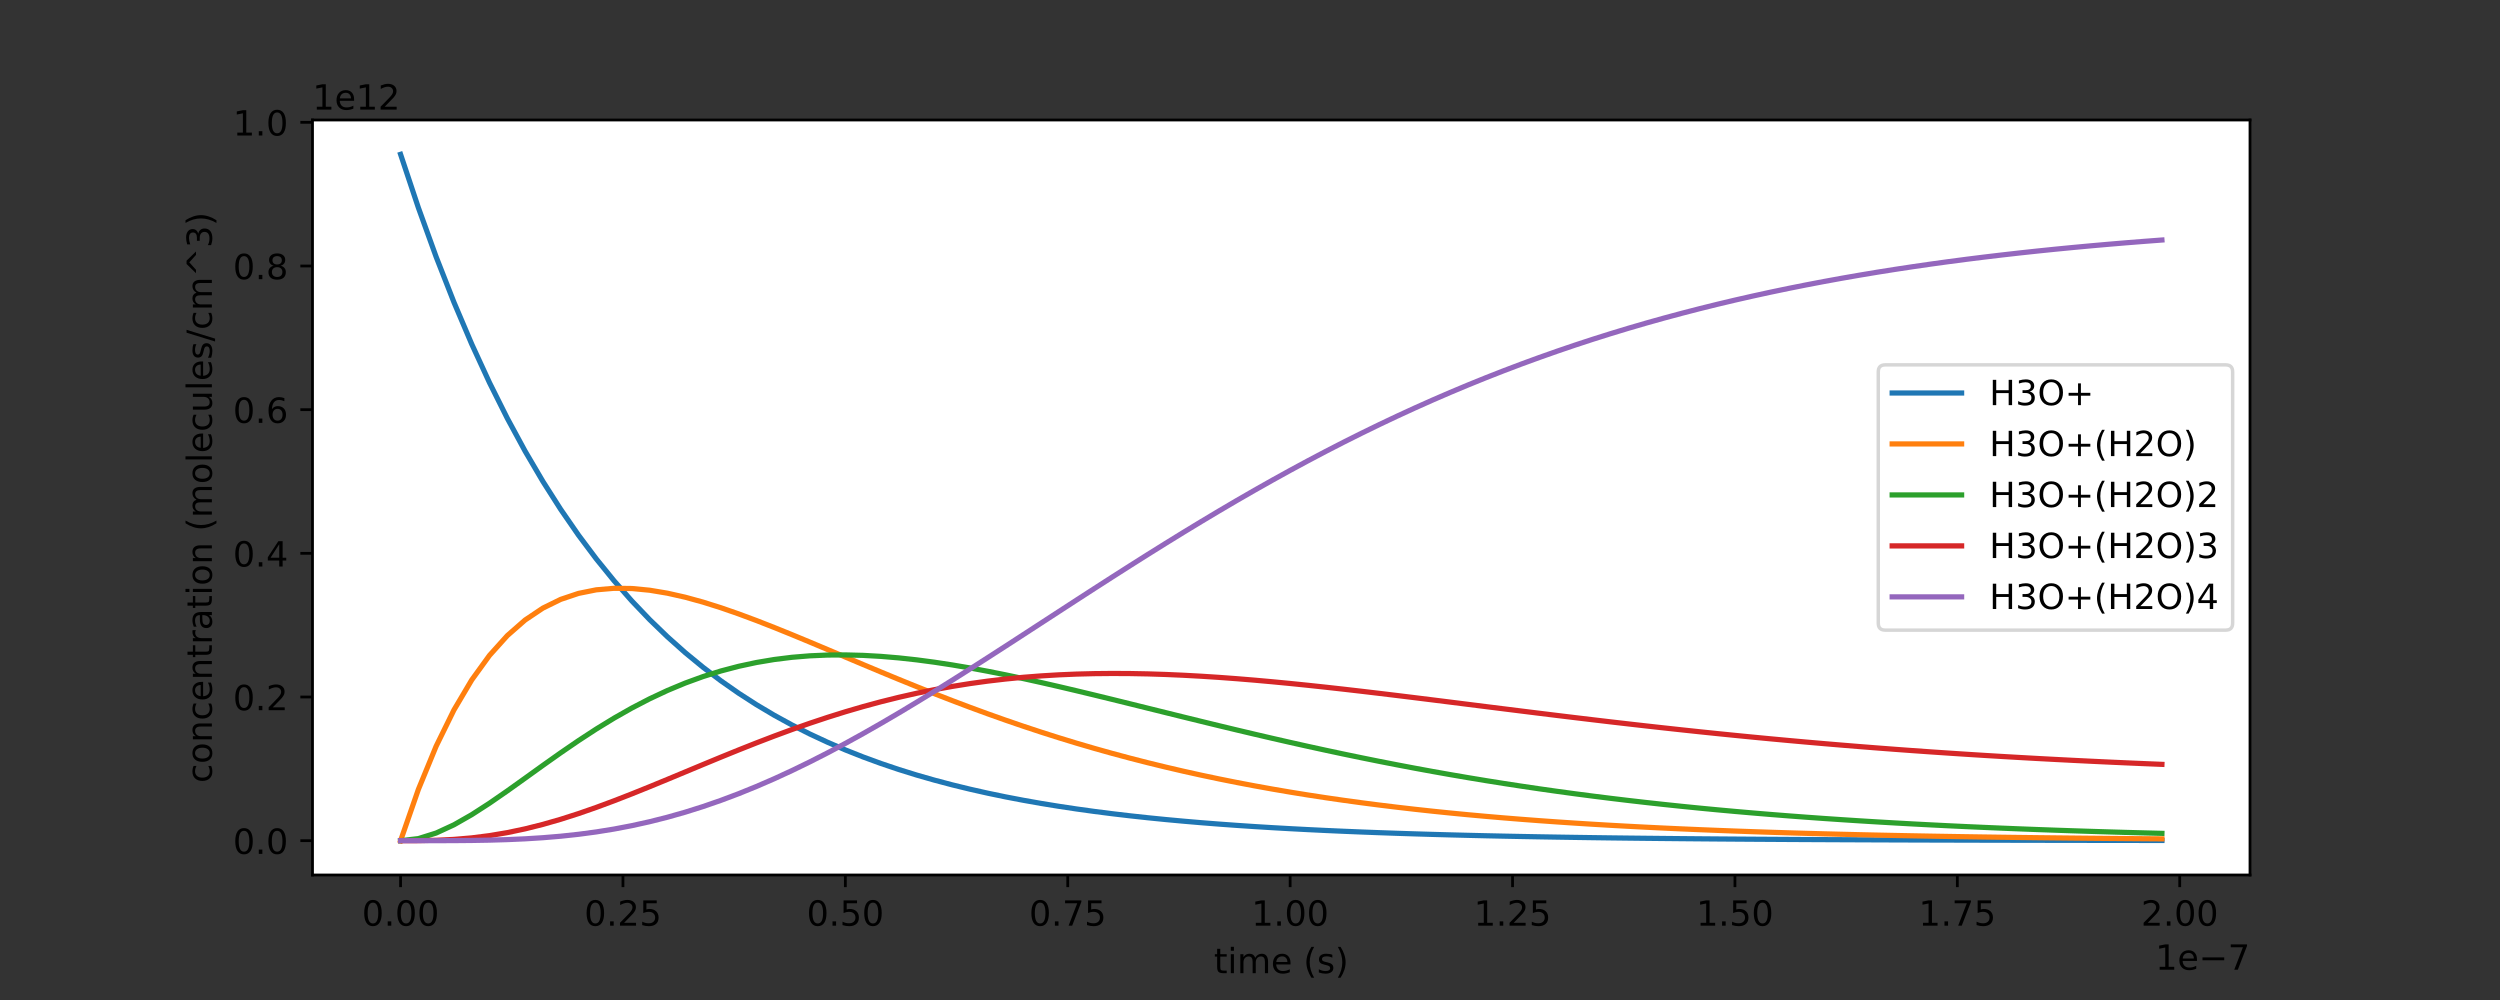 <?xml version="1.0" encoding="utf-8" standalone="no"?>
<!DOCTYPE svg PUBLIC "-//W3C//DTD SVG 1.1//EN"
  "http://www.w3.org/Graphics/SVG/1.1/DTD/svg11.dtd">
<!-- Created with matplotlib (https://matplotlib.org/) -->
<svg height="288pt" version="1.1" viewBox="0 0 720 288" width="720pt" xmlns="http://www.w3.org/2000/svg" xmlns:xlink="http://www.w3.org/1999/xlink">
 <rect x="0" y="0" width="720" height="288" fill="#333333" stroke="none"/>
 <defs>
  <style type="text/css">*{stroke-linecap:butt;stroke-linejoin:round;}</style>
 </defs>
 <g id="figure_1">
  <g id="patch_1">
   <path d="M 0 288 
L 720 288 
L 720 0 
L 0 0 
z
" style="fill:none;"/>
  </g>
  <g id="axes_1">
   <g id="patch_2">
    <path d="M 90 252 
L 648 252 
L 648 34.56 
L 90 34.56 
z
" style="fill:#ffffff;"/>
   </g>
   <g id="matplotlib.axis_1">
    <g id="xtick_1">
     <g id="line2d_1">
      <defs>
       <path d="M 0 0 
L 0 3.5 
" id="m737ad1b301" style="stroke:#000000;stroke-width:0.8;"/>
      </defs>
      <g>
       <use style="stroke:#000000;stroke-width:0.8;" x="115.364" xlink:href="#m737ad1b301" y="252"/>
      </g>
     </g>
     <g id="text_1">
      <!-- 0.00 -->
      <g transform="translate(104.231 266.598)scale(0.1 -0.1)">
       <defs>
        <path d="M 31.781 66.406 
Q 24.172 66.406 20.328 58.906 
Q 16.5 51.422 16.5 36.375 
Q 16.5 21.391 20.328 13.891 
Q 24.172 6.391 31.781 6.391 
Q 39.453 6.391 43.281 13.891 
Q 47.125 21.391 47.125 36.375 
Q 47.125 51.422 43.281 58.906 
Q 39.453 66.406 31.781 66.406 
z
M 31.781 74.219 
Q 44.047 74.219 50.516 64.516 
Q 56.984 54.828 56.984 36.375 
Q 56.984 17.969 50.516 8.266 
Q 44.047 -1.422 31.781 -1.422 
Q 19.531 -1.422 13.062 8.266 
Q 6.594 17.969 6.594 36.375 
Q 6.594 54.828 13.062 64.516 
Q 19.531 74.219 31.781 74.219 
z
" id="DejaVuSans-48"/>
        <path d="M 10.688 12.406 
L 21 12.406 
L 21 0 
L 10.688 0 
z
" id="DejaVuSans-46"/>
       </defs>
       <use xlink:href="#DejaVuSans-48"/>
       <use x="63.623" xlink:href="#DejaVuSans-46"/>
       <use x="95.41" xlink:href="#DejaVuSans-48"/>
       <use x="159.033" xlink:href="#DejaVuSans-48"/>
      </g>
     </g>
    </g>
    <g id="xtick_2">
     <g id="line2d_2">
      <g>
       <use style="stroke:#000000;stroke-width:0.8;" x="179.413" xlink:href="#m737ad1b301" y="252"/>
      </g>
     </g>
     <g id="text_2">
      <!-- 0.25 -->
      <g transform="translate(168.28 266.598)scale(0.1 -0.1)">
       <defs>
        <path d="M 19.188 8.297 
L 53.609 8.297 
L 53.609 0 
L 7.328 0 
L 7.328 8.297 
Q 12.938 14.109 22.625 23.891 
Q 32.328 33.688 34.812 36.531 
Q 39.547 41.844 41.422 45.531 
Q 43.312 49.219 43.312 52.781 
Q 43.312 58.594 39.234 62.25 
Q 35.156 65.922 28.609 65.922 
Q 23.969 65.922 18.812 64.312 
Q 13.672 62.703 7.812 59.422 
L 7.812 69.391 
Q 13.766 71.781 18.938 73 
Q 24.125 74.219 28.422 74.219 
Q 39.75 74.219 46.484 68.547 
Q 53.219 62.891 53.219 53.422 
Q 53.219 48.922 51.531 44.891 
Q 49.859 40.875 45.406 35.406 
Q 44.188 33.984 37.641 27.219 
Q 31.109 20.453 19.188 8.297 
z
" id="DejaVuSans-50"/>
        <path d="M 10.797 72.906 
L 49.516 72.906 
L 49.516 64.594 
L 19.828 64.594 
L 19.828 46.734 
Q 21.969 47.469 24.109 47.828 
Q 26.266 48.188 28.422 48.188 
Q 40.625 48.188 47.75 41.5 
Q 54.891 34.812 54.891 23.391 
Q 54.891 11.625 47.562 5.094 
Q 40.234 -1.422 26.906 -1.422 
Q 22.312 -1.422 17.547 -0.641 
Q 12.797 0.141 7.719 1.703 
L 7.719 11.625 
Q 12.109 9.234 16.797 8.062 
Q 21.484 6.891 26.703 6.891 
Q 35.156 6.891 40.078 11.328 
Q 45.016 15.766 45.016 23.391 
Q 45.016 31 40.078 35.438 
Q 35.156 39.891 26.703 39.891 
Q 22.75 39.891 18.812 39.016 
Q 14.891 38.141 10.797 36.281 
z
" id="DejaVuSans-53"/>
       </defs>
       <use xlink:href="#DejaVuSans-48"/>
       <use x="63.623" xlink:href="#DejaVuSans-46"/>
       <use x="95.41" xlink:href="#DejaVuSans-50"/>
       <use x="159.033" xlink:href="#DejaVuSans-53"/>
      </g>
     </g>
    </g>
    <g id="xtick_3">
     <g id="line2d_3">
      <g>
       <use style="stroke:#000000;stroke-width:0.8;" x="243.463" xlink:href="#m737ad1b301" y="252"/>
      </g>
     </g>
     <g id="text_3">
      <!-- 0.50 -->
      <g transform="translate(232.33 266.598)scale(0.1 -0.1)">
       <use xlink:href="#DejaVuSans-48"/>
       <use x="63.623" xlink:href="#DejaVuSans-46"/>
       <use x="95.41" xlink:href="#DejaVuSans-53"/>
       <use x="159.033" xlink:href="#DejaVuSans-48"/>
      </g>
     </g>
    </g>
    <g id="xtick_4">
     <g id="line2d_4">
      <g>
       <use style="stroke:#000000;stroke-width:0.8;" x="307.512" xlink:href="#m737ad1b301" y="252"/>
      </g>
     </g>
     <g id="text_4">
      <!-- 0.75 -->
      <g transform="translate(296.38 266.598)scale(0.1 -0.1)">
       <defs>
        <path d="M 8.203 72.906 
L 55.078 72.906 
L 55.078 68.703 
L 28.609 0 
L 18.312 0 
L 43.219 64.594 
L 8.203 64.594 
z
" id="DejaVuSans-55"/>
       </defs>
       <use xlink:href="#DejaVuSans-48"/>
       <use x="63.623" xlink:href="#DejaVuSans-46"/>
       <use x="95.41" xlink:href="#DejaVuSans-55"/>
       <use x="159.033" xlink:href="#DejaVuSans-53"/>
      </g>
     </g>
    </g>
    <g id="xtick_5">
     <g id="line2d_5">
      <g>
       <use style="stroke:#000000;stroke-width:0.8;" x="371.562" xlink:href="#m737ad1b301" y="252"/>
      </g>
     </g>
     <g id="text_5">
      <!-- 1.00 -->
      <g transform="translate(360.429 266.598)scale(0.1 -0.1)">
       <defs>
        <path d="M 12.406 8.297 
L 28.516 8.297 
L 28.516 63.922 
L 10.984 60.406 
L 10.984 69.391 
L 28.422 72.906 
L 38.281 72.906 
L 38.281 8.297 
L 54.391 8.297 
L 54.391 0 
L 12.406 0 
z
" id="DejaVuSans-49"/>
       </defs>
       <use xlink:href="#DejaVuSans-49"/>
       <use x="63.623" xlink:href="#DejaVuSans-46"/>
       <use x="95.41" xlink:href="#DejaVuSans-48"/>
       <use x="159.033" xlink:href="#DejaVuSans-48"/>
      </g>
     </g>
    </g>
    <g id="xtick_6">
     <g id="line2d_6">
      <g>
       <use style="stroke:#000000;stroke-width:0.8;" x="435.612" xlink:href="#m737ad1b301" y="252"/>
      </g>
     </g>
     <g id="text_6">
      <!-- 1.25 -->
      <g transform="translate(424.479 266.598)scale(0.1 -0.1)">
       <use xlink:href="#DejaVuSans-49"/>
       <use x="63.623" xlink:href="#DejaVuSans-46"/>
       <use x="95.41" xlink:href="#DejaVuSans-50"/>
       <use x="159.033" xlink:href="#DejaVuSans-53"/>
      </g>
     </g>
    </g>
    <g id="xtick_7">
     <g id="line2d_7">
      <g>
       <use style="stroke:#000000;stroke-width:0.8;" x="499.661" xlink:href="#m737ad1b301" y="252"/>
      </g>
     </g>
     <g id="text_7">
      <!-- 1.50 -->
      <g transform="translate(488.528 266.598)scale(0.1 -0.1)">
       <use xlink:href="#DejaVuSans-49"/>
       <use x="63.623" xlink:href="#DejaVuSans-46"/>
       <use x="95.41" xlink:href="#DejaVuSans-53"/>
       <use x="159.033" xlink:href="#DejaVuSans-48"/>
      </g>
     </g>
    </g>
    <g id="xtick_8">
     <g id="line2d_8">
      <g>
       <use style="stroke:#000000;stroke-width:0.8;" x="563.711" xlink:href="#m737ad1b301" y="252"/>
      </g>
     </g>
     <g id="text_8">
      <!-- 1.75 -->
      <g transform="translate(552.578 266.598)scale(0.1 -0.1)">
       <use xlink:href="#DejaVuSans-49"/>
       <use x="63.623" xlink:href="#DejaVuSans-46"/>
       <use x="95.41" xlink:href="#DejaVuSans-55"/>
       <use x="159.033" xlink:href="#DejaVuSans-53"/>
      </g>
     </g>
    </g>
    <g id="xtick_9">
     <g id="line2d_9">
      <g>
       <use style="stroke:#000000;stroke-width:0.8;" x="627.76" xlink:href="#m737ad1b301" y="252"/>
      </g>
     </g>
     <g id="text_9">
      <!-- 2.00 -->
      <g transform="translate(616.628 266.598)scale(0.1 -0.1)">
       <use xlink:href="#DejaVuSans-50"/>
       <use x="63.623" xlink:href="#DejaVuSans-46"/>
       <use x="95.41" xlink:href="#DejaVuSans-48"/>
       <use x="159.033" xlink:href="#DejaVuSans-48"/>
      </g>
     </g>
    </g>
    <g id="text_10">
     <!-- time (s) -->
     <g transform="translate(349.609 280.277)scale(0.1 -0.1)">
      <defs>
       <path d="M 18.312 70.219 
L 18.312 54.688 
L 36.812 54.688 
L 36.812 47.703 
L 18.312 47.703 
L 18.312 18.016 
Q 18.312 11.328 20.141 9.422 
Q 21.969 7.516 27.594 7.516 
L 36.812 7.516 
L 36.812 0 
L 27.594 0 
Q 17.188 0 13.234 3.875 
Q 9.281 7.766 9.281 18.016 
L 9.281 47.703 
L 2.688 47.703 
L 2.688 54.688 
L 9.281 54.688 
L 9.281 70.219 
z
" id="DejaVuSans-116"/>
       <path d="M 9.422 54.688 
L 18.406 54.688 
L 18.406 0 
L 9.422 0 
z
M 9.422 75.984 
L 18.406 75.984 
L 18.406 64.594 
L 9.422 64.594 
z
" id="DejaVuSans-105"/>
       <path d="M 52 44.188 
Q 55.375 50.25 60.062 53.125 
Q 64.75 56 71.094 56 
Q 79.641 56 84.281 50.016 
Q 88.922 44.047 88.922 33.016 
L 88.922 0 
L 79.891 0 
L 79.891 32.719 
Q 79.891 40.578 77.094 44.375 
Q 74.312 48.188 68.609 48.188 
Q 61.625 48.188 57.562 43.547 
Q 53.516 38.922 53.516 30.906 
L 53.516 0 
L 44.484 0 
L 44.484 32.719 
Q 44.484 40.625 41.703 44.406 
Q 38.922 48.188 33.109 48.188 
Q 26.219 48.188 22.156 43.531 
Q 18.109 38.875 18.109 30.906 
L 18.109 0 
L 9.078 0 
L 9.078 54.688 
L 18.109 54.688 
L 18.109 46.188 
Q 21.188 51.219 25.484 53.609 
Q 29.781 56 35.688 56 
Q 41.656 56 45.828 52.969 
Q 50 49.953 52 44.188 
z
" id="DejaVuSans-109"/>
       <path d="M 56.203 29.594 
L 56.203 25.203 
L 14.891 25.203 
Q 15.484 15.922 20.484 11.062 
Q 25.484 6.203 34.422 6.203 
Q 39.594 6.203 44.453 7.469 
Q 49.312 8.734 54.109 11.281 
L 54.109 2.781 
Q 49.266 0.734 44.188 -0.344 
Q 39.109 -1.422 33.891 -1.422 
Q 20.797 -1.422 13.156 6.188 
Q 5.516 13.812 5.516 26.812 
Q 5.516 40.234 12.766 48.109 
Q 20.016 56 32.328 56 
Q 43.359 56 49.781 48.891 
Q 56.203 41.797 56.203 29.594 
z
M 47.219 32.234 
Q 47.125 39.594 43.094 43.984 
Q 39.062 48.391 32.422 48.391 
Q 24.906 48.391 20.391 44.141 
Q 15.875 39.891 15.188 32.172 
z
" id="DejaVuSans-101"/>
       <path id="DejaVuSans-32"/>
       <path d="M 31 75.875 
Q 24.469 64.656 21.281 53.656 
Q 18.109 42.672 18.109 31.391 
Q 18.109 20.125 21.312 9.062 
Q 24.516 -2 31 -13.188 
L 23.188 -13.188 
Q 15.875 -1.703 12.234 9.375 
Q 8.594 20.453 8.594 31.391 
Q 8.594 42.281 12.203 53.312 
Q 15.828 64.359 23.188 75.875 
z
" id="DejaVuSans-40"/>
       <path d="M 44.281 53.078 
L 44.281 44.578 
Q 40.484 46.531 36.375 47.5 
Q 32.281 48.484 27.875 48.484 
Q 21.188 48.484 17.844 46.438 
Q 14.5 44.391 14.5 40.281 
Q 14.5 37.156 16.891 35.375 
Q 19.281 33.594 26.516 31.984 
L 29.594 31.297 
Q 39.156 29.25 43.188 25.516 
Q 47.219 21.781 47.219 15.094 
Q 47.219 7.469 41.188 3.016 
Q 35.156 -1.422 24.609 -1.422 
Q 20.219 -1.422 15.453 -0.562 
Q 10.688 0.297 5.422 2 
L 5.422 11.281 
Q 10.406 8.688 15.234 7.391 
Q 20.062 6.109 24.812 6.109 
Q 31.156 6.109 34.562 8.281 
Q 37.984 10.453 37.984 14.406 
Q 37.984 18.062 35.516 20.016 
Q 33.062 21.969 24.703 23.781 
L 21.578 24.516 
Q 13.234 26.266 9.516 29.906 
Q 5.812 33.547 5.812 39.891 
Q 5.812 47.609 11.281 51.797 
Q 16.75 56 26.812 56 
Q 31.781 56 36.172 55.266 
Q 40.578 54.547 44.281 53.078 
z
" id="DejaVuSans-115"/>
       <path d="M 8.016 75.875 
L 15.828 75.875 
Q 23.141 64.359 26.781 53.312 
Q 30.422 42.281 30.422 31.391 
Q 30.422 20.453 26.781 9.375 
Q 23.141 -1.703 15.828 -13.188 
L 8.016 -13.188 
Q 14.5 -2 17.703 9.062 
Q 20.906 20.125 20.906 31.391 
Q 20.906 42.672 17.703 53.656 
Q 14.5 64.656 8.016 75.875 
z
" id="DejaVuSans-41"/>
      </defs>
      <use xlink:href="#DejaVuSans-116"/>
      <use x="39.209" xlink:href="#DejaVuSans-105"/>
      <use x="66.992" xlink:href="#DejaVuSans-109"/>
      <use x="164.404" xlink:href="#DejaVuSans-101"/>
      <use x="225.928" xlink:href="#DejaVuSans-32"/>
      <use x="257.715" xlink:href="#DejaVuSans-40"/>
      <use x="296.729" xlink:href="#DejaVuSans-115"/>
      <use x="348.828" xlink:href="#DejaVuSans-41"/>
     </g>
    </g>
    <g id="text_11">
     <!-- 1e−7 -->
     <g transform="translate(620.742 279.277)scale(0.1 -0.1)">
      <defs>
       <path d="M 10.594 35.5 
L 73.188 35.5 
L 73.188 27.203 
L 10.594 27.203 
z
" id="DejaVuSans-8722"/>
      </defs>
      <use xlink:href="#DejaVuSans-49"/>
      <use x="63.623" xlink:href="#DejaVuSans-101"/>
      <use x="125.146" xlink:href="#DejaVuSans-8722"/>
      <use x="208.936" xlink:href="#DejaVuSans-55"/>
     </g>
    </g>
   </g>
   <g id="matplotlib.axis_2">
    <g id="ytick_1">
     <g id="line2d_10">
      <defs>
       <path d="M 0 0 
L -3.5 0 
" id="mf10f32533b" style="stroke:#000000;stroke-width:0.8;"/>
      </defs>
      <g>
       <use style="stroke:#000000;stroke-width:0.8;" x="90" xlink:href="#mf10f32533b" y="242.116"/>
      </g>
     </g>
     <g id="text_12">
      <!-- 0.0 -->
      <g transform="translate(67.097 245.916)scale(0.1 -0.1)">
       <use xlink:href="#DejaVuSans-48"/>
       <use x="63.623" xlink:href="#DejaVuSans-46"/>
       <use x="95.41" xlink:href="#DejaVuSans-48"/>
      </g>
     </g>
    </g>
    <g id="ytick_2">
     <g id="line2d_11">
      <g>
       <use style="stroke:#000000;stroke-width:0.8;" x="90" xlink:href="#mf10f32533b" y="200.739"/>
      </g>
     </g>
     <g id="text_13">
      <!-- 0.2 -->
      <g transform="translate(67.097 204.538)scale(0.1 -0.1)">
       <use xlink:href="#DejaVuSans-48"/>
       <use x="63.623" xlink:href="#DejaVuSans-46"/>
       <use x="95.41" xlink:href="#DejaVuSans-50"/>
      </g>
     </g>
    </g>
    <g id="ytick_3">
     <g id="line2d_12">
      <g>
       <use style="stroke:#000000;stroke-width:0.8;" x="90" xlink:href="#mf10f32533b" y="159.361"/>
      </g>
     </g>
     <g id="text_14">
      <!-- 0.4 -->
      <g transform="translate(67.097 163.16)scale(0.1 -0.1)">
       <defs>
        <path d="M 37.797 64.312 
L 12.891 25.391 
L 37.797 25.391 
z
M 35.203 72.906 
L 47.609 72.906 
L 47.609 25.391 
L 58.016 25.391 
L 58.016 17.188 
L 47.609 17.188 
L 47.609 0 
L 37.797 0 
L 37.797 17.188 
L 4.891 17.188 
L 4.891 26.703 
z
" id="DejaVuSans-52"/>
       </defs>
       <use xlink:href="#DejaVuSans-48"/>
       <use x="63.623" xlink:href="#DejaVuSans-46"/>
       <use x="95.41" xlink:href="#DejaVuSans-52"/>
      </g>
     </g>
    </g>
    <g id="ytick_4">
     <g id="line2d_13">
      <g>
       <use style="stroke:#000000;stroke-width:0.8;" x="90" xlink:href="#mf10f32533b" y="117.983"/>
      </g>
     </g>
     <g id="text_15">
      <!-- 0.6 -->
      <g transform="translate(67.097 121.783)scale(0.1 -0.1)">
       <defs>
        <path d="M 33.016 40.375 
Q 26.375 40.375 22.484 35.828 
Q 18.609 31.297 18.609 23.391 
Q 18.609 15.531 22.484 10.953 
Q 26.375 6.391 33.016 6.391 
Q 39.656 6.391 43.531 10.953 
Q 47.406 15.531 47.406 23.391 
Q 47.406 31.297 43.531 35.828 
Q 39.656 40.375 33.016 40.375 
z
M 52.594 71.297 
L 52.594 62.312 
Q 48.875 64.062 45.094 64.984 
Q 41.312 65.922 37.594 65.922 
Q 27.828 65.922 22.672 59.328 
Q 17.531 52.734 16.797 39.406 
Q 19.672 43.656 24.016 45.922 
Q 28.375 48.188 33.594 48.188 
Q 44.578 48.188 50.953 41.516 
Q 57.328 34.859 57.328 23.391 
Q 57.328 12.156 50.688 5.359 
Q 44.047 -1.422 33.016 -1.422 
Q 20.359 -1.422 13.672 8.266 
Q 6.984 17.969 6.984 36.375 
Q 6.984 53.656 15.188 63.938 
Q 23.391 74.219 37.203 74.219 
Q 40.922 74.219 44.703 73.484 
Q 48.484 72.75 52.594 71.297 
z
" id="DejaVuSans-54"/>
       </defs>
       <use xlink:href="#DejaVuSans-48"/>
       <use x="63.623" xlink:href="#DejaVuSans-46"/>
       <use x="95.41" xlink:href="#DejaVuSans-54"/>
      </g>
     </g>
    </g>
    <g id="ytick_5">
     <g id="line2d_14">
      <g>
       <use style="stroke:#000000;stroke-width:0.8;" x="90" xlink:href="#mf10f32533b" y="76.606"/>
      </g>
     </g>
     <g id="text_16">
      <!-- 0.8 -->
      <g transform="translate(67.097 80.405)scale(0.1 -0.1)">
       <defs>
        <path d="M 31.781 34.625 
Q 24.75 34.625 20.719 30.859 
Q 16.703 27.094 16.703 20.516 
Q 16.703 13.922 20.719 10.156 
Q 24.75 6.391 31.781 6.391 
Q 38.812 6.391 42.859 10.172 
Q 46.922 13.969 46.922 20.516 
Q 46.922 27.094 42.891 30.859 
Q 38.875 34.625 31.781 34.625 
z
M 21.922 38.812 
Q 15.578 40.375 12.031 44.719 
Q 8.5 49.078 8.5 55.328 
Q 8.5 64.062 14.719 69.141 
Q 20.953 74.219 31.781 74.219 
Q 42.672 74.219 48.875 69.141 
Q 55.078 64.062 55.078 55.328 
Q 55.078 49.078 51.531 44.719 
Q 48 40.375 41.703 38.812 
Q 48.828 37.156 52.797 32.312 
Q 56.781 27.484 56.781 20.516 
Q 56.781 9.906 50.312 4.234 
Q 43.844 -1.422 31.781 -1.422 
Q 19.734 -1.422 13.25 4.234 
Q 6.781 9.906 6.781 20.516 
Q 6.781 27.484 10.781 32.312 
Q 14.797 37.156 21.922 38.812 
z
M 18.312 54.391 
Q 18.312 48.734 21.844 45.562 
Q 25.391 42.391 31.781 42.391 
Q 38.141 42.391 41.719 45.562 
Q 45.312 48.734 45.312 54.391 
Q 45.312 60.062 41.719 63.234 
Q 38.141 66.406 31.781 66.406 
Q 25.391 66.406 21.844 63.234 
Q 18.312 60.062 18.312 54.391 
z
" id="DejaVuSans-56"/>
       </defs>
       <use xlink:href="#DejaVuSans-48"/>
       <use x="63.623" xlink:href="#DejaVuSans-46"/>
       <use x="95.41" xlink:href="#DejaVuSans-56"/>
      </g>
     </g>
    </g>
    <g id="ytick_6">
     <g id="line2d_15">
      <g>
       <use style="stroke:#000000;stroke-width:0.8;" x="90" xlink:href="#mf10f32533b" y="35.228"/>
      </g>
     </g>
     <g id="text_17">
      <!-- 1.0 -->
      <g transform="translate(67.097 39.027)scale(0.1 -0.1)">
       <use xlink:href="#DejaVuSans-49"/>
       <use x="63.623" xlink:href="#DejaVuSans-46"/>
       <use x="95.41" xlink:href="#DejaVuSans-48"/>
      </g>
     </g>
    </g>
    <g id="text_18">
     <!-- concentration (molecules/cm^3) -->
     <g transform="translate(61.017 225.458)rotate(-90)scale(0.1 -0.1)">
      <defs>
       <path d="M 48.781 52.594 
L 48.781 44.188 
Q 44.969 46.297 41.141 47.344 
Q 37.312 48.391 33.406 48.391 
Q 24.656 48.391 19.812 42.844 
Q 14.984 37.312 14.984 27.297 
Q 14.984 17.281 19.812 11.734 
Q 24.656 6.203 33.406 6.203 
Q 37.312 6.203 41.141 7.25 
Q 44.969 8.297 48.781 10.406 
L 48.781 2.094 
Q 45.016 0.344 40.984 -0.531 
Q 36.969 -1.422 32.422 -1.422 
Q 20.062 -1.422 12.781 6.344 
Q 5.516 14.109 5.516 27.297 
Q 5.516 40.672 12.859 48.328 
Q 20.219 56 33.016 56 
Q 37.156 56 41.109 55.141 
Q 45.062 54.297 48.781 52.594 
z
" id="DejaVuSans-99"/>
       <path d="M 30.609 48.391 
Q 23.391 48.391 19.188 42.75 
Q 14.984 37.109 14.984 27.297 
Q 14.984 17.484 19.156 11.844 
Q 23.344 6.203 30.609 6.203 
Q 37.797 6.203 41.984 11.859 
Q 46.188 17.531 46.188 27.297 
Q 46.188 37.016 41.984 42.703 
Q 37.797 48.391 30.609 48.391 
z
M 30.609 56 
Q 42.328 56 49.016 48.375 
Q 55.719 40.766 55.719 27.297 
Q 55.719 13.875 49.016 6.219 
Q 42.328 -1.422 30.609 -1.422 
Q 18.844 -1.422 12.172 6.219 
Q 5.516 13.875 5.516 27.297 
Q 5.516 40.766 12.172 48.375 
Q 18.844 56 30.609 56 
z
" id="DejaVuSans-111"/>
       <path d="M 54.891 33.016 
L 54.891 0 
L 45.906 0 
L 45.906 32.719 
Q 45.906 40.484 42.875 44.328 
Q 39.844 48.188 33.797 48.188 
Q 26.516 48.188 22.312 43.547 
Q 18.109 38.922 18.109 30.906 
L 18.109 0 
L 9.078 0 
L 9.078 54.688 
L 18.109 54.688 
L 18.109 46.188 
Q 21.344 51.125 25.703 53.562 
Q 30.078 56 35.797 56 
Q 45.219 56 50.047 50.172 
Q 54.891 44.344 54.891 33.016 
z
" id="DejaVuSans-110"/>
       <path d="M 41.109 46.297 
Q 39.594 47.172 37.812 47.578 
Q 36.031 48 33.891 48 
Q 26.266 48 22.188 43.047 
Q 18.109 38.094 18.109 28.812 
L 18.109 0 
L 9.078 0 
L 9.078 54.688 
L 18.109 54.688 
L 18.109 46.188 
Q 20.953 51.172 25.484 53.578 
Q 30.031 56 36.531 56 
Q 37.453 56 38.578 55.875 
Q 39.703 55.766 41.062 55.516 
z
" id="DejaVuSans-114"/>
       <path d="M 34.281 27.484 
Q 23.391 27.484 19.188 25 
Q 14.984 22.516 14.984 16.5 
Q 14.984 11.719 18.141 8.906 
Q 21.297 6.109 26.703 6.109 
Q 34.188 6.109 38.703 11.406 
Q 43.219 16.703 43.219 25.484 
L 43.219 27.484 
z
M 52.203 31.203 
L 52.203 0 
L 43.219 0 
L 43.219 8.297 
Q 40.141 3.328 35.547 0.953 
Q 30.953 -1.422 24.312 -1.422 
Q 15.922 -1.422 10.953 3.297 
Q 6 8.016 6 15.922 
Q 6 25.141 12.172 29.828 
Q 18.359 34.516 30.609 34.516 
L 43.219 34.516 
L 43.219 35.406 
Q 43.219 41.609 39.141 45 
Q 35.062 48.391 27.688 48.391 
Q 23 48.391 18.547 47.266 
Q 14.109 46.141 10.016 43.891 
L 10.016 52.203 
Q 14.938 54.109 19.578 55.047 
Q 24.219 56 28.609 56 
Q 40.484 56 46.344 49.844 
Q 52.203 43.703 52.203 31.203 
z
" id="DejaVuSans-97"/>
       <path d="M 9.422 75.984 
L 18.406 75.984 
L 18.406 0 
L 9.422 0 
z
" id="DejaVuSans-108"/>
       <path d="M 8.5 21.578 
L 8.5 54.688 
L 17.484 54.688 
L 17.484 21.922 
Q 17.484 14.156 20.5 10.266 
Q 23.531 6.391 29.594 6.391 
Q 36.859 6.391 41.078 11.031 
Q 45.312 15.672 45.312 23.688 
L 45.312 54.688 
L 54.297 54.688 
L 54.297 0 
L 45.312 0 
L 45.312 8.406 
Q 42.047 3.422 37.719 1 
Q 33.406 -1.422 27.688 -1.422 
Q 18.266 -1.422 13.375 4.438 
Q 8.5 10.297 8.5 21.578 
z
M 31.109 56 
z
" id="DejaVuSans-117"/>
       <path d="M 25.391 72.906 
L 33.688 72.906 
L 8.297 -9.281 
L 0 -9.281 
z
" id="DejaVuSans-47"/>
       <path d="M 46.688 72.906 
L 73.188 45.703 
L 63.375 45.703 
L 41.891 64.984 
L 20.406 45.703 
L 10.594 45.703 
L 37.109 72.906 
z
" id="DejaVuSans-94"/>
       <path d="M 40.578 39.312 
Q 47.656 37.797 51.625 33 
Q 55.609 28.219 55.609 21.188 
Q 55.609 10.406 48.188 4.484 
Q 40.766 -1.422 27.094 -1.422 
Q 22.516 -1.422 17.656 -0.516 
Q 12.797 0.391 7.625 2.203 
L 7.625 11.719 
Q 11.719 9.328 16.594 8.109 
Q 21.484 6.891 26.812 6.891 
Q 36.078 6.891 40.938 10.547 
Q 45.797 14.203 45.797 21.188 
Q 45.797 27.641 41.281 31.266 
Q 36.766 34.906 28.719 34.906 
L 20.219 34.906 
L 20.219 43.016 
L 29.109 43.016 
Q 36.375 43.016 40.234 45.922 
Q 44.094 48.828 44.094 54.297 
Q 44.094 59.906 40.109 62.906 
Q 36.141 65.922 28.719 65.922 
Q 24.656 65.922 20.016 65.031 
Q 15.375 64.156 9.812 62.312 
L 9.812 71.094 
Q 15.438 72.656 20.344 73.438 
Q 25.25 74.219 29.594 74.219 
Q 40.828 74.219 47.359 69.109 
Q 53.906 64.016 53.906 55.328 
Q 53.906 49.266 50.438 45.094 
Q 46.969 40.922 40.578 39.312 
z
" id="DejaVuSans-51"/>
      </defs>
      <use xlink:href="#DejaVuSans-99"/>
      <use x="54.98" xlink:href="#DejaVuSans-111"/>
      <use x="116.162" xlink:href="#DejaVuSans-110"/>
      <use x="179.541" xlink:href="#DejaVuSans-99"/>
      <use x="234.521" xlink:href="#DejaVuSans-101"/>
      <use x="296.045" xlink:href="#DejaVuSans-110"/>
      <use x="359.424" xlink:href="#DejaVuSans-116"/>
      <use x="398.633" xlink:href="#DejaVuSans-114"/>
      <use x="439.746" xlink:href="#DejaVuSans-97"/>
      <use x="501.025" xlink:href="#DejaVuSans-116"/>
      <use x="540.234" xlink:href="#DejaVuSans-105"/>
      <use x="568.018" xlink:href="#DejaVuSans-111"/>
      <use x="629.199" xlink:href="#DejaVuSans-110"/>
      <use x="692.578" xlink:href="#DejaVuSans-32"/>
      <use x="724.365" xlink:href="#DejaVuSans-40"/>
      <use x="763.379" xlink:href="#DejaVuSans-109"/>
      <use x="860.791" xlink:href="#DejaVuSans-111"/>
      <use x="921.973" xlink:href="#DejaVuSans-108"/>
      <use x="949.756" xlink:href="#DejaVuSans-101"/>
      <use x="1011.279" xlink:href="#DejaVuSans-99"/>
      <use x="1066.26" xlink:href="#DejaVuSans-117"/>
      <use x="1129.639" xlink:href="#DejaVuSans-108"/>
      <use x="1157.422" xlink:href="#DejaVuSans-101"/>
      <use x="1218.945" xlink:href="#DejaVuSans-115"/>
      <use x="1271.045" xlink:href="#DejaVuSans-47"/>
      <use x="1304.736" xlink:href="#DejaVuSans-99"/>
      <use x="1359.717" xlink:href="#DejaVuSans-109"/>
      <use x="1457.129" xlink:href="#DejaVuSans-94"/>
      <use x="1540.918" xlink:href="#DejaVuSans-51"/>
      <use x="1604.541" xlink:href="#DejaVuSans-41"/>
     </g>
    </g>
    <g id="text_19">
     <!-- 1e12 -->
     <g transform="translate(90 31.56)scale(0.1 -0.1)">
      <use xlink:href="#DejaVuSans-49"/>
      <use x="63.623" xlink:href="#DejaVuSans-101"/>
      <use x="125.146" xlink:href="#DejaVuSans-49"/>
      <use x="188.77" xlink:href="#DejaVuSans-50"/>
     </g>
    </g>
   </g>
   <g id="line2d_16">
    <path clip-path="url(#pe3e5d53ade)" d="M 115.364 44.444 
L 120.488 59.811 
L 125.612 73.983 
L 130.736 87.054 
L 135.86 99.108 
L 140.983 110.226 
L 146.107 120.479 
L 151.231 129.935 
L 156.355 138.655 
L 161.479 146.698 
L 166.603 154.116 
L 171.727 160.957 
L 176.851 167.266 
L 181.975 173.085 
L 187.099 178.451 
L 192.223 183.4 
L 197.347 187.965 
L 202.471 192.174 
L 207.595 196.056 
L 212.719 199.637 
L 217.843 202.939 
L 222.967 205.985 
L 228.091 208.793 
L 233.215 211.384 
L 238.339 213.773 
L 243.463 215.976 
L 248.587 218.008 
L 253.711 219.882 
L 258.835 221.61 
L 263.959 223.204 
L 269.083 224.674 
L 274.207 226.03 
L 279.331 227.281 
L 284.455 228.434 
L 289.579 229.498 
L 294.702 230.478 
L 299.826 231.383 
L 304.95 232.217 
L 310.074 232.987 
L 315.198 233.697 
L 320.322 234.351 
L 325.446 234.955 
L 330.57 235.511 
L 335.694 236.025 
L 340.818 236.498 
L 345.942 236.935 
L 351.066 237.338 
L 356.19 237.709 
L 361.314 238.052 
L 366.438 238.368 
L 371.562 238.659 
L 376.686 238.928 
L 381.81 239.176 
L 386.934 239.404 
L 392.058 239.615 
L 397.182 239.809 
L 402.306 239.989 
L 407.43 240.154 
L 412.554 240.307 
L 417.678 240.447 
L 422.802 240.577 
L 427.926 240.697 
L 433.05 240.807 
L 438.174 240.909 
L 443.298 241.003 
L 448.421 241.089 
L 453.545 241.169 
L 458.669 241.243 
L 463.793 241.311 
L 468.917 241.373 
L 474.041 241.431 
L 479.165 241.484 
L 484.289 241.533 
L 489.413 241.579 
L 494.537 241.621 
L 499.661 241.659 
L 504.785 241.695 
L 509.909 241.727 
L 515.033 241.758 
L 520.157 241.786 
L 525.281 241.811 
L 530.405 241.835 
L 535.529 241.857 
L 540.653 241.877 
L 545.777 241.896 
L 550.901 241.913 
L 556.025 241.929 
L 561.149 241.943 
L 566.273 241.957 
L 571.397 241.969 
L 576.521 241.981 
L 581.645 241.991 
L 586.769 242.001 
L 591.893 242.01 
L 597.017 242.018 
L 602.14 242.026 
L 607.264 242.033 
L 612.388 242.039 
L 617.512 242.045 
L 622.636 242.051 
" style="fill:none;stroke:#1f77b4;stroke-linecap:square;stroke-width:1.5;"/>
   </g>
   <g id="line2d_17">
    <path clip-path="url(#pe3e5d53ade)" d="M 115.364 242.116 
L 120.488 227.363 
L 125.612 214.903 
L 130.736 204.47 
L 135.86 195.823 
L 140.983 188.748 
L 146.107 183.053 
L 151.231 178.566 
L 156.355 175.134 
L 161.479 172.619 
L 166.603 170.9 
L 171.727 169.868 
L 176.851 169.428 
L 181.975 169.492 
L 187.099 169.985 
L 192.223 170.841 
L 197.347 171.999 
L 202.471 173.409 
L 207.595 175.022 
L 212.719 176.8 
L 217.843 178.707 
L 222.967 180.713 
L 228.091 182.789 
L 233.215 184.914 
L 238.339 187.067 
L 243.463 189.231 
L 248.587 191.391 
L 253.711 193.535 
L 258.835 195.652 
L 263.959 197.733 
L 269.083 199.772 
L 274.207 201.762 
L 279.331 203.698 
L 284.455 205.577 
L 289.579 207.397 
L 294.702 209.154 
L 299.826 210.847 
L 304.95 212.477 
L 310.074 214.042 
L 315.198 215.543 
L 320.322 216.98 
L 325.446 218.355 
L 330.57 219.667 
L 335.694 220.919 
L 340.818 222.112 
L 345.942 223.248 
L 351.066 224.328 
L 356.19 225.354 
L 361.314 226.328 
L 366.438 227.252 
L 371.562 228.128 
L 376.686 228.957 
L 381.81 229.742 
L 386.934 230.484 
L 392.058 231.186 
L 397.182 231.849 
L 402.306 232.475 
L 407.43 233.066 
L 412.554 233.623 
L 417.678 234.148 
L 422.802 234.643 
L 427.926 235.109 
L 433.05 235.548 
L 438.174 235.96 
L 443.298 236.349 
L 448.421 236.714 
L 453.545 237.057 
L 458.669 237.38 
L 463.793 237.683 
L 468.917 237.967 
L 474.041 238.234 
L 479.165 238.485 
L 484.289 238.72 
L 489.413 238.941 
L 494.537 239.147 
L 499.661 239.341 
L 504.785 239.523 
L 509.909 239.693 
L 515.033 239.852 
L 520.157 240.001 
L 525.281 240.141 
L 530.405 240.272 
L 535.529 240.394 
L 540.653 240.509 
L 545.777 240.616 
L 550.901 240.716 
L 556.025 240.81 
L 561.149 240.897 
L 566.273 240.979 
L 571.397 241.056 
L 576.521 241.127 
L 581.645 241.194 
L 586.769 241.256 
L 591.893 241.314 
L 597.017 241.369 
L 602.14 241.42 
L 607.264 241.467 
L 612.388 241.511 
L 617.512 241.552 
L 622.636 241.591 
" style="fill:none;stroke:#ff7f0e;stroke-linecap:square;stroke-width:1.5;"/>
   </g>
   <g id="line2d_18">
    <path clip-path="url(#pe3e5d53ade)" d="M 115.364 242.116 
L 120.488 241.519 
L 125.612 239.914 
L 130.736 237.546 
L 135.86 234.624 
L 140.983 231.319 
L 146.107 227.777 
L 151.231 224.116 
L 156.355 220.433 
L 161.479 216.807 
L 166.603 213.3 
L 171.727 209.959 
L 176.851 206.821 
L 181.975 203.914 
L 187.099 201.254 
L 192.223 198.855 
L 197.347 196.721 
L 202.471 194.853 
L 207.595 193.248 
L 212.719 191.9 
L 217.843 190.8 
L 222.967 189.938 
L 228.091 189.302 
L 233.215 188.879 
L 238.339 188.655 
L 243.463 188.616 
L 248.587 188.749 
L 253.711 189.038 
L 258.835 189.471 
L 263.959 190.033 
L 269.083 190.712 
L 274.207 191.494 
L 279.331 192.369 
L 284.455 193.323 
L 289.579 194.347 
L 294.702 195.431 
L 299.826 196.564 
L 304.95 197.738 
L 310.074 198.946 
L 315.198 200.178 
L 320.322 201.429 
L 325.446 202.692 
L 330.57 203.961 
L 335.694 205.231 
L 340.818 206.497 
L 345.942 207.755 
L 351.066 209.002 
L 356.19 210.234 
L 361.314 211.447 
L 366.438 212.64 
L 371.562 213.81 
L 376.686 214.955 
L 381.81 216.074 
L 386.934 217.166 
L 392.058 218.228 
L 397.182 219.262 
L 402.306 220.264 
L 407.43 221.237 
L 412.554 222.178 
L 417.678 223.088 
L 422.802 223.967 
L 427.926 224.815 
L 433.05 225.632 
L 438.174 226.418 
L 443.298 227.175 
L 448.421 227.902 
L 453.545 228.601 
L 458.669 229.27 
L 463.793 229.912 
L 468.917 230.527 
L 474.041 231.116 
L 479.165 231.679 
L 484.289 232.217 
L 489.413 232.731 
L 494.537 233.221 
L 499.661 233.689 
L 504.785 234.135 
L 509.909 234.561 
L 515.033 234.965 
L 520.157 235.351 
L 525.281 235.718 
L 530.405 236.066 
L 535.529 236.398 
L 540.653 236.713 
L 545.777 237.012 
L 550.901 237.296 
L 556.025 237.565 
L 561.149 237.82 
L 566.273 238.062 
L 571.397 238.292 
L 576.521 238.509 
L 581.645 238.715 
L 586.769 238.91 
L 591.893 239.094 
L 597.017 239.269 
L 602.14 239.434 
L 607.264 239.59 
L 612.388 239.737 
L 617.512 239.876 
L 622.636 240.008 
" style="fill:none;stroke:#2ca02c;stroke-linecap:square;stroke-width:1.5;"/>
   </g>
   <g id="line2d_19">
    <path clip-path="url(#pe3e5d53ade)" d="M 115.364 242.116 
L 120.488 242.1 
L 125.612 241.998 
L 130.736 241.746 
L 135.86 241.307 
L 140.983 240.659 
L 146.107 239.793 
L 151.231 238.711 
L 156.355 237.426 
L 161.479 235.954 
L 166.603 234.314 
L 171.727 232.531 
L 176.851 230.628 
L 181.975 228.632 
L 187.099 226.566 
L 192.223 224.455 
L 197.347 222.321 
L 202.471 220.186 
L 207.595 218.068 
L 212.719 215.987 
L 217.843 213.956 
L 222.967 211.991 
L 228.091 210.102 
L 233.215 208.301 
L 238.339 206.595 
L 243.463 204.99 
L 248.587 203.493 
L 253.711 202.106 
L 258.835 200.832 
L 263.959 199.672 
L 269.083 198.627 
L 274.207 197.695 
L 279.331 196.875 
L 284.455 196.164 
L 289.579 195.561 
L 294.702 195.06 
L 299.826 194.659 
L 304.95 194.352 
L 310.074 194.136 
L 315.198 194.006 
L 320.322 193.957 
L 325.446 193.984 
L 330.57 194.082 
L 335.694 194.246 
L 340.818 194.471 
L 345.942 194.752 
L 351.066 195.085 
L 356.19 195.465 
L 361.314 195.887 
L 366.438 196.347 
L 371.562 196.84 
L 376.686 197.364 
L 381.81 197.913 
L 386.934 198.485 
L 392.058 199.076 
L 397.182 199.683 
L 402.306 200.302 
L 407.43 200.932 
L 412.554 201.569 
L 417.678 202.21 
L 422.802 202.855 
L 427.926 203.5 
L 433.05 204.143 
L 438.174 204.783 
L 443.298 205.419 
L 448.421 206.049 
L 453.545 206.671 
L 458.669 207.285 
L 463.793 207.889 
L 468.917 208.482 
L 474.041 209.065 
L 479.165 209.635 
L 484.289 210.193 
L 489.413 210.738 
L 494.537 211.269 
L 499.661 211.787 
L 504.785 212.291 
L 509.909 212.78 
L 515.033 213.255 
L 520.157 213.716 
L 525.281 214.162 
L 530.405 214.594 
L 535.529 215.012 
L 540.653 215.415 
L 545.777 215.805 
L 550.901 216.181 
L 556.025 216.543 
L 561.149 216.891 
L 566.273 217.227 
L 571.397 217.55 
L 576.521 217.86 
L 581.645 218.157 
L 586.769 218.443 
L 591.893 218.717 
L 597.017 218.98 
L 602.14 219.232 
L 607.264 219.473 
L 612.388 219.703 
L 617.512 219.924 
L 622.636 220.135 
" style="fill:none;stroke:#d62728;stroke-linecap:square;stroke-width:1.5;"/>
   </g>
   <g id="line2d_20">
    <path clip-path="url(#pe3e5d53ade)" d="M 115.364 242.116 
L 120.488 242.116 
L 125.612 242.111 
L 130.736 242.093 
L 135.86 242.047 
L 140.983 241.958 
L 146.107 241.808 
L 151.231 241.581 
L 156.355 241.26 
L 161.479 240.831 
L 166.603 240.279 
L 171.727 239.594 
L 176.851 238.766 
L 181.975 237.787 
L 187.099 236.652 
L 192.223 235.358 
L 197.347 233.903 
L 202.471 232.288 
L 207.595 230.514 
L 212.719 228.585 
L 217.843 226.506 
L 222.967 224.283 
L 228.091 221.922 
L 233.215 219.431 
L 238.339 216.82 
L 243.463 214.096 
L 248.587 211.269 
L 253.711 208.348 
L 258.835 205.344 
L 263.959 202.266 
L 269.083 199.124 
L 274.207 195.928 
L 279.331 192.687 
L 284.455 189.41 
L 289.579 186.107 
L 294.702 182.786 
L 299.826 179.456 
L 304.95 176.124 
L 310.074 172.798 
L 315.198 169.485 
L 320.322 166.192 
L 325.446 162.924 
L 330.57 159.688 
L 335.694 156.488 
L 340.818 153.33 
L 345.942 150.218 
L 351.066 147.156 
L 356.19 144.147 
L 361.314 141.195 
L 366.438 138.303 
L 371.562 135.472 
L 376.686 132.705 
L 381.81 130.004 
L 386.934 127.369 
L 392.058 124.803 
L 397.182 122.306 
L 402.306 119.878 
L 407.43 117.521 
L 412.554 115.233 
L 417.678 113.016 
L 422.802 110.868 
L 427.926 108.789 
L 433.05 106.78 
L 438.174 104.838 
L 443.298 102.963 
L 448.421 101.155 
L 453.545 99.411 
L 458.669 97.731 
L 463.793 96.114 
L 468.917 94.559 
L 474.041 93.063 
L 479.165 91.626 
L 484.289 90.246 
L 489.413 88.921 
L 494.537 87.651 
L 499.661 86.433 
L 504.785 85.266 
L 509.909 84.148 
L 515.033 83.079 
L 520.157 82.055 
L 525.281 81.077 
L 530.405 80.142 
L 535.529 79.248 
L 540.653 78.395 
L 545.777 77.581 
L 550.901 76.804 
L 556.025 76.063 
L 561.149 75.357 
L 566.273 74.684 
L 571.397 74.043 
L 576.521 73.433 
L 581.645 72.852 
L 586.769 72.299 
L 591.893 71.773 
L 597.017 71.274 
L 602.14 70.799 
L 607.264 70.347 
L 612.388 69.918 
L 617.512 69.511 
L 622.636 69.125 
" style="fill:none;stroke:#9467bd;stroke-linecap:square;stroke-width:1.5;"/>
   </g>
   <g id="patch_3">
    <path d="M 90 252 
L 90 34.56 
" style="fill:none;stroke:#000000;stroke-linecap:square;stroke-linejoin:miter;stroke-width:0.8;"/>
   </g>
   <g id="patch_4">
    <path d="M 648 252 
L 648 34.56 
" style="fill:none;stroke:#000000;stroke-linecap:square;stroke-linejoin:miter;stroke-width:0.8;"/>
   </g>
   <g id="patch_5">
    <path d="M 90 252 
L 648 252 
" style="fill:none;stroke:#000000;stroke-linecap:square;stroke-linejoin:miter;stroke-width:0.8;"/>
   </g>
   <g id="patch_6">
    <path d="M 90 34.56 
L 648 34.56 
" style="fill:none;stroke:#000000;stroke-linecap:square;stroke-linejoin:miter;stroke-width:0.8;"/>
   </g>
   <g id="legend_1">
    <g id="patch_7">
     <path d="M 542.945 181.475 
L 641 181.475 
Q 643 181.475 643 179.475 
L 643 107.085 
Q 643 105.085 641 105.085 
L 542.945 105.085 
Q 540.945 105.085 540.945 107.085 
L 540.945 179.475 
Q 540.945 181.475 542.945 181.475 
z
" style="fill:#ffffff;opacity:0.8;stroke:#cccccc;stroke-linejoin:miter;"/>
    </g>
    <g id="line2d_21">
     <path d="M 544.945 113.183 
L 564.945 113.183 
" style="fill:none;stroke:#1f77b4;stroke-linecap:square;stroke-width:1.5;"/>
    </g>
    <g id="line2d_22"/>
    <g id="text_20">
     <!-- H3O+ -->
     <g transform="translate(572.945 116.683)scale(0.1 -0.1)">
      <defs>
       <path d="M 9.812 72.906 
L 19.672 72.906 
L 19.672 43.016 
L 55.516 43.016 
L 55.516 72.906 
L 65.375 72.906 
L 65.375 0 
L 55.516 0 
L 55.516 34.719 
L 19.672 34.719 
L 19.672 0 
L 9.812 0 
z
" id="DejaVuSans-72"/>
       <path d="M 39.406 66.219 
Q 28.656 66.219 22.328 58.203 
Q 16.016 50.203 16.016 36.375 
Q 16.016 22.609 22.328 14.594 
Q 28.656 6.594 39.406 6.594 
Q 50.141 6.594 56.422 14.594 
Q 62.703 22.609 62.703 36.375 
Q 62.703 50.203 56.422 58.203 
Q 50.141 66.219 39.406 66.219 
z
M 39.406 74.219 
Q 54.734 74.219 63.906 63.938 
Q 73.094 53.656 73.094 36.375 
Q 73.094 19.141 63.906 8.859 
Q 54.734 -1.422 39.406 -1.422 
Q 24.031 -1.422 14.812 8.828 
Q 5.609 19.094 5.609 36.375 
Q 5.609 53.656 14.812 63.938 
Q 24.031 74.219 39.406 74.219 
z
" id="DejaVuSans-79"/>
       <path d="M 46 62.703 
L 46 35.5 
L 73.188 35.5 
L 73.188 27.203 
L 46 27.203 
L 46 0 
L 37.797 0 
L 37.797 27.203 
L 10.594 27.203 
L 10.594 35.5 
L 37.797 35.5 
L 37.797 62.703 
z
" id="DejaVuSans-43"/>
      </defs>
      <use xlink:href="#DejaVuSans-72"/>
      <use x="75.195" xlink:href="#DejaVuSans-51"/>
      <use x="138.818" xlink:href="#DejaVuSans-79"/>
      <use x="217.529" xlink:href="#DejaVuSans-43"/>
     </g>
    </g>
    <g id="line2d_23">
     <path d="M 544.945 127.861 
L 564.945 127.861 
" style="fill:none;stroke:#ff7f0e;stroke-linecap:square;stroke-width:1.5;"/>
    </g>
    <g id="line2d_24"/>
    <g id="text_21">
     <!-- H3O+(H2O) -->
     <g transform="translate(572.945 131.361)scale(0.1 -0.1)">
      <use xlink:href="#DejaVuSans-72"/>
      <use x="75.195" xlink:href="#DejaVuSans-51"/>
      <use x="138.818" xlink:href="#DejaVuSans-79"/>
      <use x="217.529" xlink:href="#DejaVuSans-43"/>
      <use x="301.318" xlink:href="#DejaVuSans-40"/>
      <use x="340.332" xlink:href="#DejaVuSans-72"/>
      <use x="415.527" xlink:href="#DejaVuSans-50"/>
      <use x="479.15" xlink:href="#DejaVuSans-79"/>
      <use x="557.861" xlink:href="#DejaVuSans-41"/>
     </g>
    </g>
    <g id="line2d_25">
     <path d="M 544.945 142.539 
L 564.945 142.539 
" style="fill:none;stroke:#2ca02c;stroke-linecap:square;stroke-width:1.5;"/>
    </g>
    <g id="line2d_26"/>
    <g id="text_22">
     <!-- H3O+(H2O)2 -->
     <g transform="translate(572.945 146.039)scale(0.1 -0.1)">
      <use xlink:href="#DejaVuSans-72"/>
      <use x="75.195" xlink:href="#DejaVuSans-51"/>
      <use x="138.818" xlink:href="#DejaVuSans-79"/>
      <use x="217.529" xlink:href="#DejaVuSans-43"/>
      <use x="301.318" xlink:href="#DejaVuSans-40"/>
      <use x="340.332" xlink:href="#DejaVuSans-72"/>
      <use x="415.527" xlink:href="#DejaVuSans-50"/>
      <use x="479.15" xlink:href="#DejaVuSans-79"/>
      <use x="557.861" xlink:href="#DejaVuSans-41"/>
      <use x="596.875" xlink:href="#DejaVuSans-50"/>
     </g>
    </g>
    <g id="line2d_27">
     <path d="M 544.945 157.218 
L 564.945 157.218 
" style="fill:none;stroke:#d62728;stroke-linecap:square;stroke-width:1.5;"/>
    </g>
    <g id="line2d_28"/>
    <g id="text_23">
     <!-- H3O+(H2O)3 -->
     <g transform="translate(572.945 160.718)scale(0.1 -0.1)">
      <use xlink:href="#DejaVuSans-72"/>
      <use x="75.195" xlink:href="#DejaVuSans-51"/>
      <use x="138.818" xlink:href="#DejaVuSans-79"/>
      <use x="217.529" xlink:href="#DejaVuSans-43"/>
      <use x="301.318" xlink:href="#DejaVuSans-40"/>
      <use x="340.332" xlink:href="#DejaVuSans-72"/>
      <use x="415.527" xlink:href="#DejaVuSans-50"/>
      <use x="479.15" xlink:href="#DejaVuSans-79"/>
      <use x="557.861" xlink:href="#DejaVuSans-41"/>
      <use x="596.875" xlink:href="#DejaVuSans-51"/>
     </g>
    </g>
    <g id="line2d_29">
     <path d="M 544.945 171.896 
L 564.945 171.896 
" style="fill:none;stroke:#9467bd;stroke-linecap:square;stroke-width:1.5;"/>
    </g>
    <g id="line2d_30"/>
    <g id="text_24">
     <!-- H3O+(H2O)4 -->
     <g transform="translate(572.945 175.396)scale(0.1 -0.1)">
      <use xlink:href="#DejaVuSans-72"/>
      <use x="75.195" xlink:href="#DejaVuSans-51"/>
      <use x="138.818" xlink:href="#DejaVuSans-79"/>
      <use x="217.529" xlink:href="#DejaVuSans-43"/>
      <use x="301.318" xlink:href="#DejaVuSans-40"/>
      <use x="340.332" xlink:href="#DejaVuSans-72"/>
      <use x="415.527" xlink:href="#DejaVuSans-50"/>
      <use x="479.15" xlink:href="#DejaVuSans-79"/>
      <use x="557.861" xlink:href="#DejaVuSans-41"/>
      <use x="596.875" xlink:href="#DejaVuSans-52"/>
     </g>
    </g>
   </g>
  </g>
 </g>
 <defs>
  <clipPath id="pe3e5d53ade">
   <rect height="217.44" width="558" x="90" y="34.56"/>
  </clipPath>
 </defs>
</svg>
